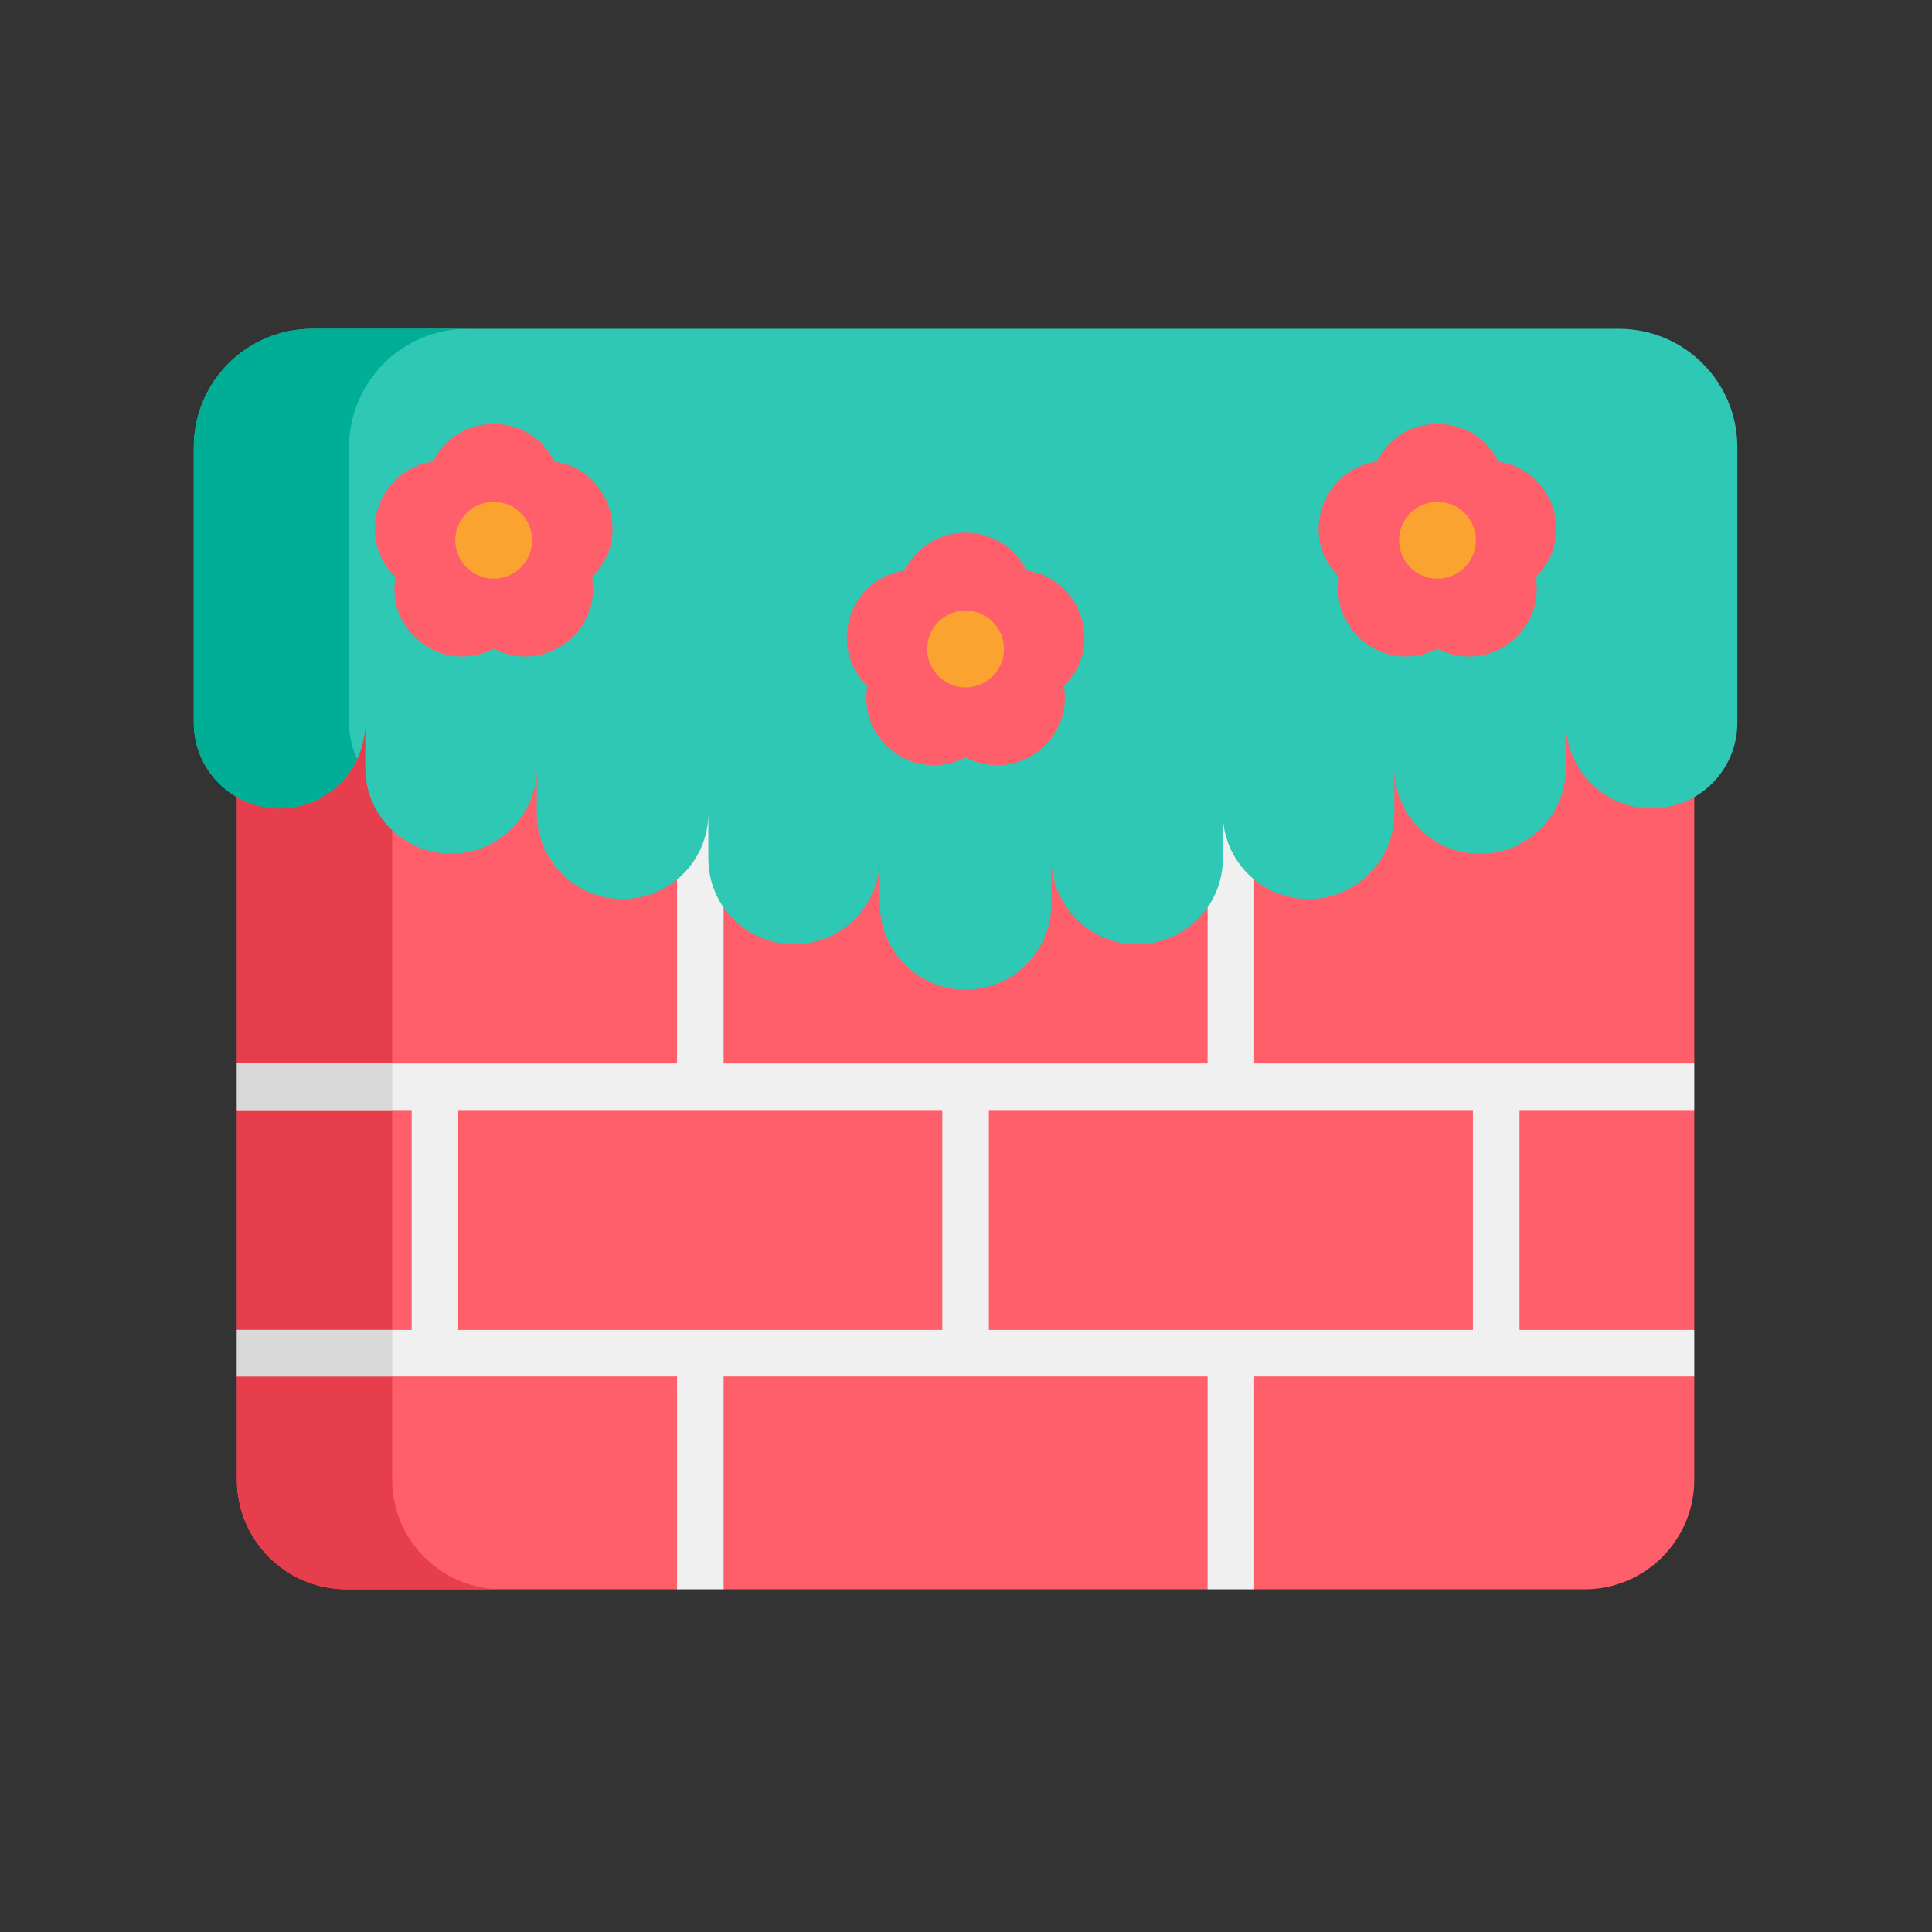 <?xml version="1.0" encoding="UTF-8"?>
<svg width="100px" height="100px" viewBox="0 0 100 100" version="1.1" xmlns="http://www.w3.org/2000/svg" xmlns:xlink="http://www.w3.org/1999/xlink">
    <rect x="0" y="0" width="100" height="100" fill="#333333" stroke="none"/>
    <!-- Generator: Sketch 51.1 (57501) - http://www.bohemiancoding.com/sketch -->
    <title>042-wall</title>
    <desc>Created with Sketch.</desc>
    <defs></defs>
    <g id="042-wall" stroke="none" stroke-width="1" fill="none" fill-rule="evenodd">
        <rect id="Rectangle" x="0" y="0" width="100" height="100"></rect>
        <g transform="translate(10, 17)" fill-rule="nonzero">
            <path d="M76.517,53.246 L77.696,51.836 L77.696,40.456 L76.839,38.891 L77.696,38.045 L77.696,11.741 L53.71,11.741 L26.247,11.741 L2.262,11.741 L2.262,38.045 L3.416,39.421 L2.262,40.456 L2.262,51.836 L3.114,52.969 L2.262,54.247 L2.262,59.586 C2.262,62.721 4.802,65.261 7.937,65.261 L25.041,65.261 L26.282,64.445 L27.453,65.261 L52.505,65.261 L53.449,64.284 L54.916,65.261 L72.021,65.261 C75.155,65.261 77.696,62.721 77.696,59.586 L77.696,54.247 L76.517,53.246 Z" id="Shape" fill="#FF5E6B"></path>
            <path d="M10.3,59.587 L10.3,11.741 L2.262,11.741 L2.262,38.045 L3.416,39.422 L2.262,40.456 L2.262,51.836 L3.114,52.969 L2.262,54.247 L2.262,59.587 C2.262,62.721 4.802,65.261 7.937,65.261 L15.974,65.261 C12.84,65.261 10.3,62.721 10.3,59.587 Z" id="Shape" fill="#E63E4C"></path>
            <path d="M77.696,40.456 L77.696,38.045 L54.916,38.045 L54.916,11.741 L52.505,11.741 L52.505,38.045 L27.453,38.045 L27.453,11.741 L25.041,11.741 L25.041,38.045 L2.262,38.045 L2.262,40.456 L11.308,40.456 L11.308,51.836 L2.262,51.836 L2.262,54.247 L25.042,54.247 L25.042,65.262 L27.453,65.262 L27.453,54.247 L52.505,54.247 L52.505,65.262 L54.916,65.262 L54.916,54.247 L77.696,54.247 L77.696,51.836 L68.65,51.836 L68.65,40.456 L77.696,40.456 L77.696,40.456 Z M13.719,40.456 L38.773,40.456 L38.773,51.836 L13.719,51.836 L13.719,40.456 Z M66.238,51.836 L41.184,51.836 L41.184,40.456 L66.238,40.456 L66.238,51.836 Z" id="Shape" fill="#F0F0F0"></path>
            <g id="Group" transform="translate(2.183, 37.96)" fill="#D9D9D9">
                <rect id="Rectangle-path" x="0.079" y="13.876" width="8.038" height="2.411"></rect>
                <rect id="Rectangle-path" x="0.079" y="0.085" width="8.038" height="2.411"></rect>
            </g>
            <path d="M0.031,20.408 C0.031,22.859 2.019,24.846 4.47,24.846 C6.921,24.846 8.908,22.859 8.908,20.408 L8.908,22.752 C8.908,25.203 10.896,27.19 13.347,27.19 C15.798,27.19 17.785,25.203 17.785,22.752 L17.785,25.096 C17.785,27.548 19.773,29.535 22.224,29.535 C24.675,29.535 26.662,27.548 26.662,25.096 L26.662,27.44 C26.662,29.892 28.65,31.879 31.101,31.879 C33.552,31.879 35.54,29.892 35.54,27.44 L35.54,29.785 C35.54,32.236 37.527,34.223 39.978,34.223 C42.429,34.223 44.417,32.236 44.417,29.785 L44.417,27.44 C44.417,29.892 46.404,31.879 48.855,31.879 C51.306,31.879 53.294,29.892 53.294,27.44 L53.294,25.096 C53.294,27.547 55.281,29.535 57.732,29.535 C60.184,29.535 62.171,27.547 62.171,25.096 L62.171,22.752 C62.171,25.203 64.158,27.191 66.609,27.191 C69.061,27.191 71.048,25.203 71.048,22.752 L71.048,20.408 C71.048,22.859 73.035,24.846 75.486,24.846 C77.938,24.846 79.925,22.859 79.925,20.408 L79.925,6.149 C79.925,2.763 77.18,0.019 73.795,0.019 L6.161,0.019 C2.776,0.019 0.031,2.763 0.031,6.149 L0.031,20.408 Z" id="Shape" fill="#2FC8B4"></path>
            <path d="M8.069,20.408 L8.069,6.149 C8.069,2.763 10.813,0.019 14.199,0.019 L6.161,0.019 C2.776,0.019 0.031,2.763 0.031,6.149 L0.031,20.408 C0.031,22.859 2.019,24.846 4.47,24.846 C6.247,24.846 7.78,23.801 8.489,22.292 C8.22,21.72 8.069,21.082 8.069,20.408 Z" id="Shape" fill="#00AE95"></path>
            <path d="M20.641,12.874 C22.722,10.846 21.574,7.312 18.698,6.894 C17.412,4.288 13.696,4.288 12.41,6.894 C9.534,7.312 8.386,10.846 10.467,12.874 C9.976,15.739 12.982,17.923 15.554,16.571 C18.126,17.923 21.133,15.739 20.641,12.874 Z" id="Shape" fill="#FF5E6B"></path>
            <circle id="Oval" fill="#FAA330" cx="15.554" cy="10.961" r="1.989"></circle>
            <path d="M59.317,12.874 C57.235,10.846 58.384,7.312 61.26,6.894 C62.546,4.288 66.262,4.288 67.548,6.894 C70.423,7.312 71.572,10.846 69.491,12.874 C69.982,15.739 66.976,17.923 64.404,16.571 C61.831,17.923 58.825,15.739 59.317,12.874 Z" id="Shape" fill="#FF5E6B"></path>
            <circle id="Oval" fill="#FAA330" cx="64.404" cy="10.961" r="1.989"></circle>
            <path d="M45.066,18.506 C47.147,16.477 45.999,12.943 43.123,12.526 C41.837,9.92 38.121,9.92 36.835,12.526 C33.959,12.943 32.811,16.478 34.892,18.506 C34.4,21.37 37.407,23.554 39.979,22.202 C42.551,23.554 45.557,21.37 45.066,18.506 Z" id="Shape" fill="#FF5E6B"></path>
            <circle id="Oval" fill="#FAA330" cx="39.979" cy="16.592" r="1.989"></circle>
        </g>
    </g>
</svg>